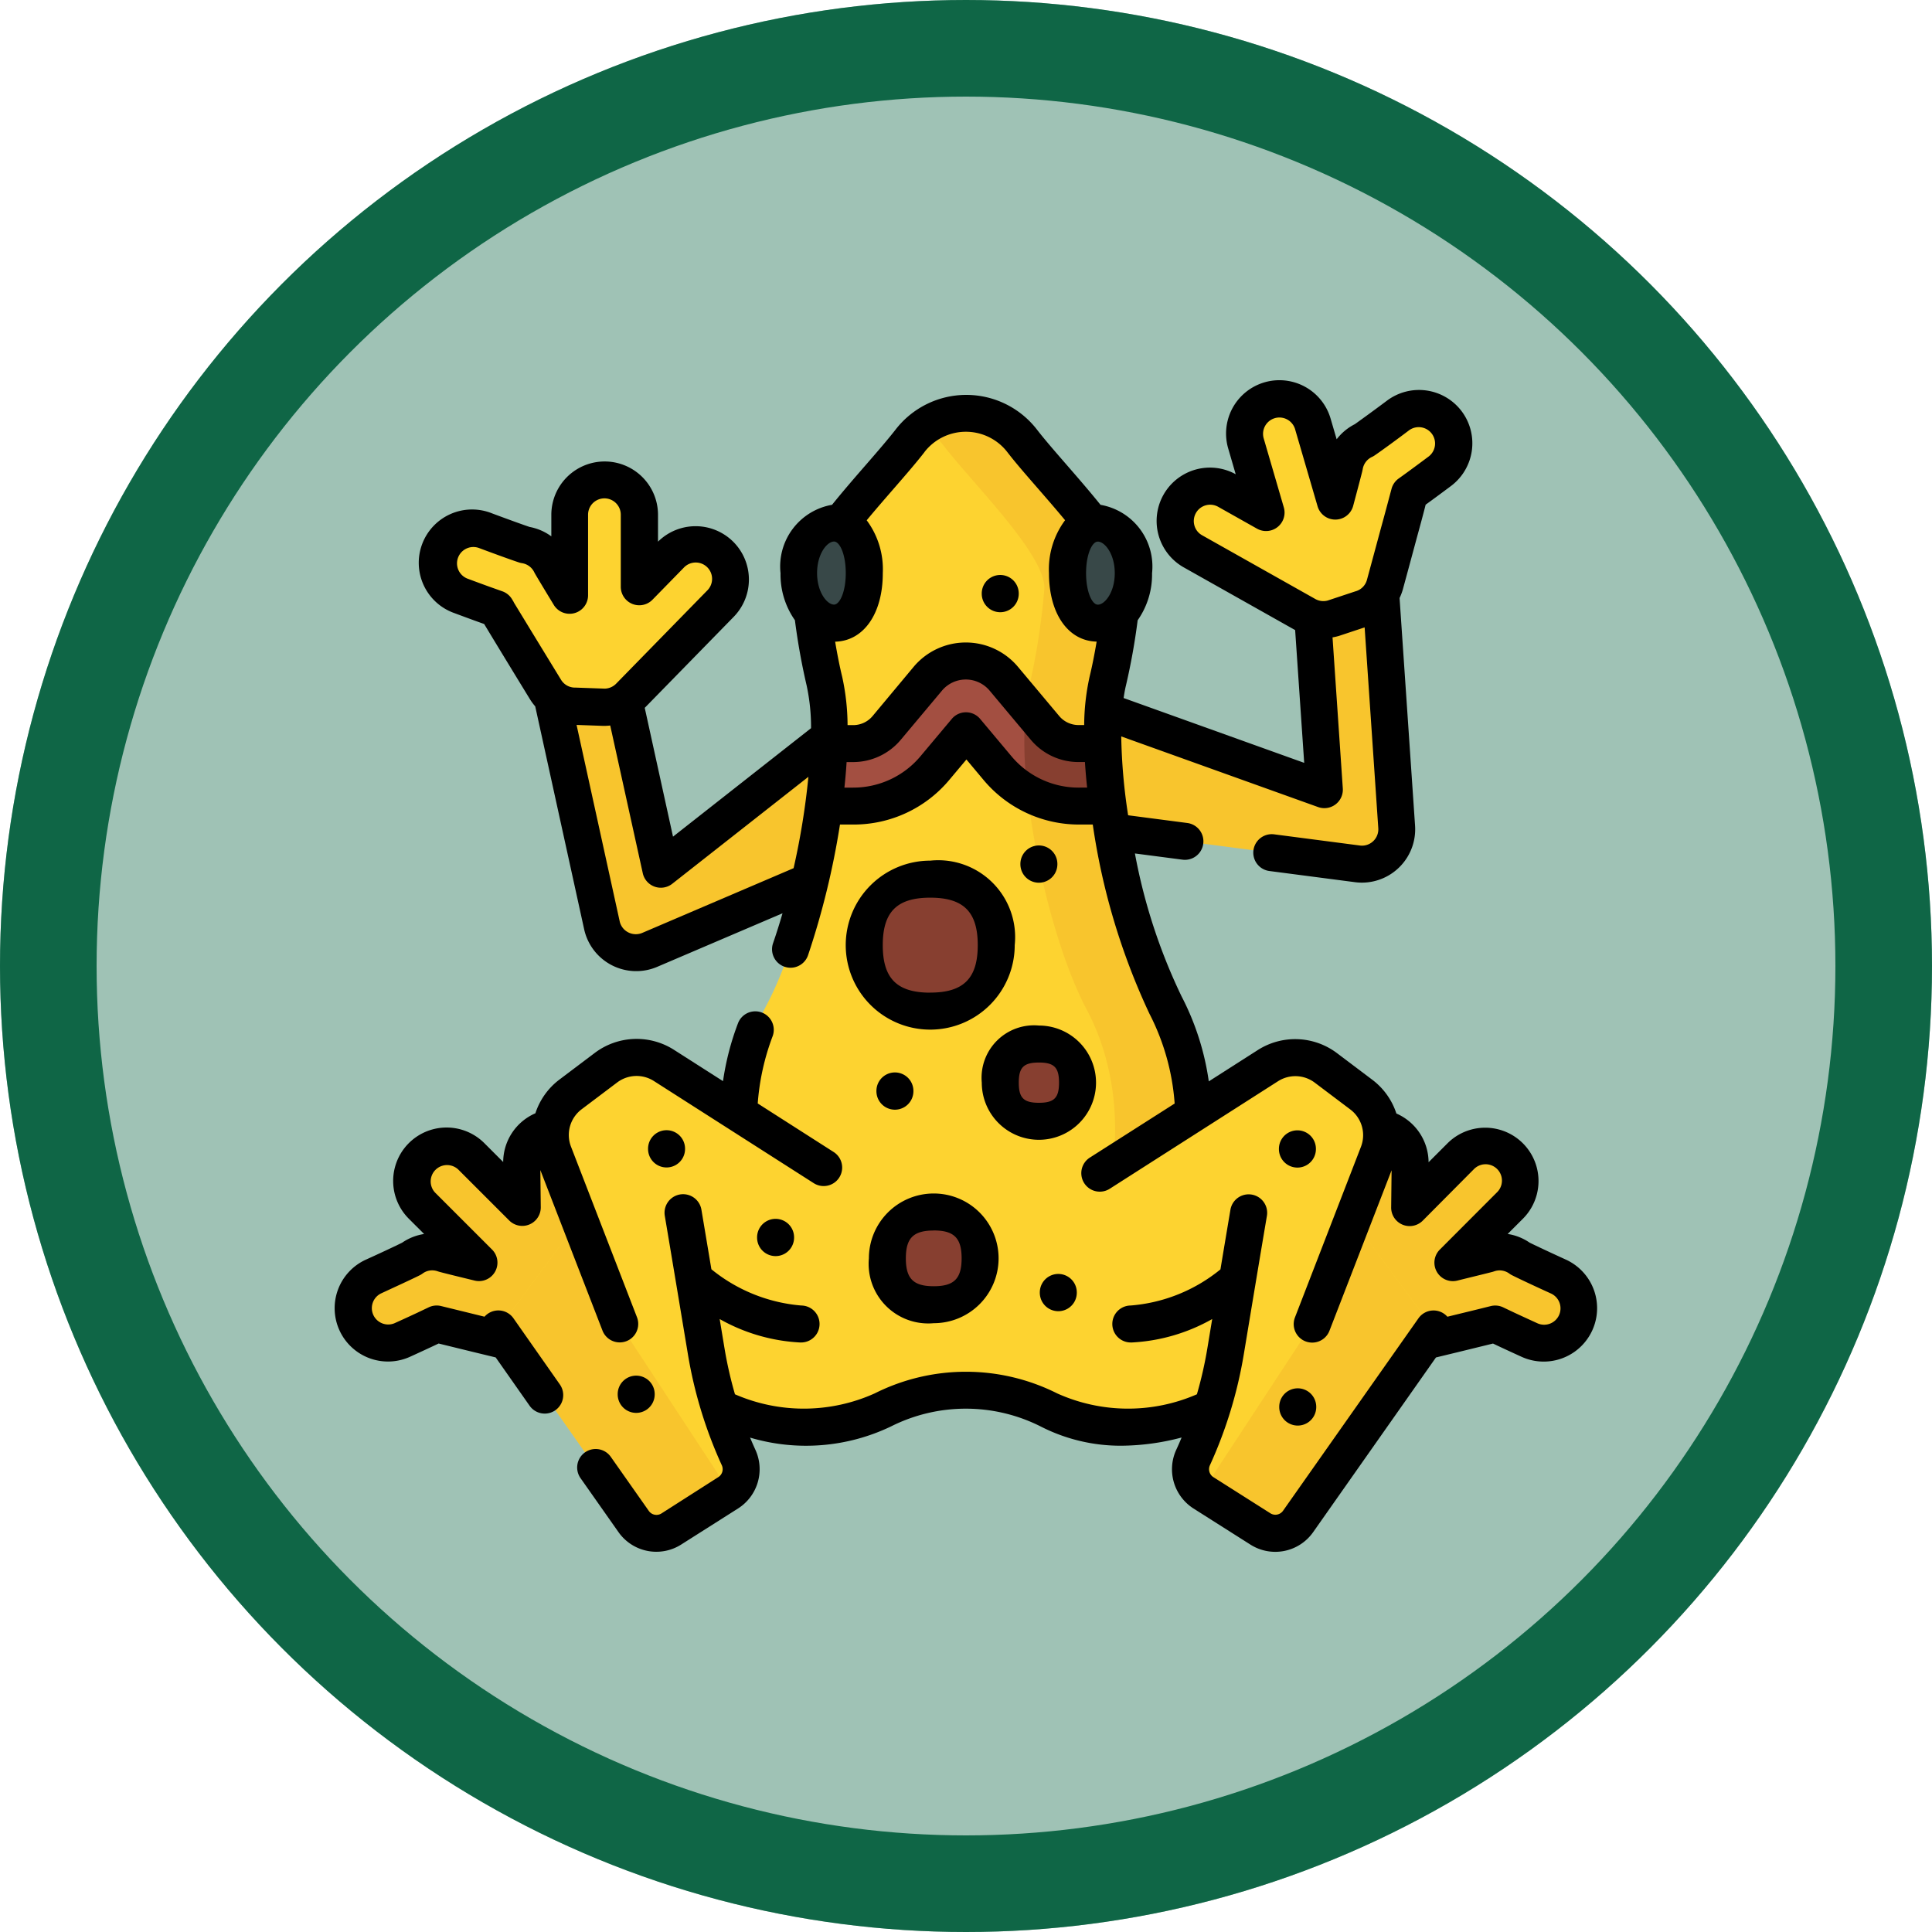 <svg xmlns="http://www.w3.org/2000/svg" width="60" height="60" viewBox="0 0 60 60">
  <g id="Grupo_1100541" data-name="Grupo 1100541" transform="translate(18191 9508)">
    <g id="Elipse_11493" data-name="Elipse 11493" transform="translate(-18191 -9508)" fill="#9fc2b5" stroke="#0f6646" stroke-width="3">
      <circle cx="30" cy="30" r="30" stroke="none"/>
      <circle cx="30" cy="30" r="28.5" fill="none"/>
    </g>
    <g id="Grupo_1099386" data-name="Grupo 1099386" transform="translate(-18180.602 -9514.582)">
      <g id="Grupo_1099407" data-name="Grupo 1099407" transform="translate(0.573 18.963)">
        <g id="Grupo_1099403" data-name="Grupo 1099403" transform="translate(0 0)">
          <g id="Grupo_1099391" data-name="Grupo 1099391" transform="translate(2.634)">
            <g id="Grupo_1099387" data-name="Grupo 1099387" transform="translate(3.386 7.419)">
              <g id="Grupo_1099386-2" data-name="Grupo 1099386">
                <path id="Trazado_878358" data-name="Trazado 878358" d="M95.863,125.1l-6.215,4.884-1.393-6.346a1.082,1.082,0,1,0-2.114.464l1.673,7.623a1.082,1.082,0,0,0,1.482.763l6.567-2.807V125.1Z" transform="translate(-86.115 -122.783)" fill="#f8c52d"/>
              </g>
            </g>
            <g id="Grupo_1099389" data-name="Grupo 1099389" transform="translate(18.422 4.505)">
              <g id="Grupo_1099388" data-name="Grupo 1099388">
                <path id="Trazado_878359" data-name="Trazado 878359" d="M283.1,89.32l8.482,3.044-.441-6.482a1.082,1.082,0,1,1,2.159-.147l.53,7.786a1.082,1.082,0,0,1-1.209,1.148l-10.141-1.323Z" transform="translate(-282.479 -84.727)" fill="#f8c52d"/>
              </g>
            </g>
            <path id="Trazado_878360" data-name="Trazado 878360" d="M349.33,26.632a1.082,1.082,0,0,0-1.515-.218c-.391.292-.866.641-1.055.77a1.083,1.083,0,0,0-.61.811c-.035.143-.142.55-.284,1.079l-.7-2.4a1.082,1.082,0,0,0-2.078.606l.628,2.15-1.206-.679a1.082,1.082,0,1,0-1.062,1.886l3.52,1.982a1.082,1.082,0,0,0,.834.1l.862-.285a1.082,1.082,0,0,0,.742-.755s.219-.806.437-1.614c.109-.405.217-.81.3-1.115l.028-.105c.091-.065.2-.143.323-.233.313-.229.623-.461.623-.461A1.082,1.082,0,0,0,349.33,26.632Z" transform="translate(-318.001 -25.895)" fill="#fdd330"/>
            <g id="Grupo_1099390" data-name="Grupo 1099390" transform="translate(0 2.524)">
              <path id="Trazado_878361" data-name="Trazado 878361" d="M50.633,61.178a1.082,1.082,0,0,0-1.53.017l-.968.99V59.946a1.082,1.082,0,1,0-2.164,0v2.5c-.284-.468-.5-.829-.575-.956a1.083,1.083,0,0,0-.813-.608c-.217-.071-.772-.272-1.229-.443a1.082,1.082,0,0,0-.76,2.026s.362.136.727.268l.375.133.056.093c.162.27.38.628.6.987.435.714.871,1.427.871,1.427a1.081,1.081,0,0,0,.924.517l.907.032a1.082,1.082,0,0,0,.774-.326l2.824-2.889A1.082,1.082,0,0,0,50.633,61.178Z" transform="translate(-41.892 -58.864)" fill="#fdd330"/>
            </g>
          </g>
          <path id="Trazado_878362" data-name="Trazado 878362" d="M176.948,50.183c-1.33-2.51-2.345-7.757-1.788-10.062a21.378,21.378,0,0,0,.464-2.994c.082-1.038-2.183-3.247-3.125-4.468a2.2,2.2,0,0,0-3.484,0c-.942,1.221-3.207,3.43-3.125,4.468a21.378,21.378,0,0,0,.464,2.994c.557,2.3-.458,7.552-1.788,10.062-2.363,4.458.167,11.667,6.191,11.667S179.311,54.641,176.948,50.183Z" transform="translate(-151.729 -31.352)" fill="#fdd330"/>
          <path id="Trazado_878363" data-name="Trazado 878363" d="M239.919,61.85a7,7,0,0,1-.779-.042c4.814-1.179,6.668-7.446,4.535-11.472-1.33-2.51-2.345-7.757-1.788-10.061a21.394,21.394,0,0,0,.464-2.994c.082-1.038-2.183-3.247-3.125-4.469a2.189,2.189,0,0,0-.64-.56,2.26,2.26,0,0,1,.362-.224,2.2,2.2,0,0,1,2.713.63c.942,1.221,3.208,3.43,3.125,4.469a21.4,21.4,0,0,1-.464,2.994c-.557,2.3.458,7.551,1.789,10.061C248.473,54.642,245.943,61.85,239.919,61.85Z" transform="translate(-220.891 -31.352)" fill="#f8c52d"/>
          <g id="Grupo_1099392" data-name="Grupo 1099392" transform="translate(14.611 8.149)">
            <path id="Trazado_878364" data-name="Trazado 878364" d="M207.146,136.82h-.916a3.291,3.291,0,0,1-2.529-1.181l-.972-1.159-.972,1.159a3.294,3.294,0,0,1-2.53,1.181h-.821c-.032,0-.064,0-.095,0a17.951,17.951,0,0,0,.165-1.937h.75a1.356,1.356,0,0,0,1.042-.486l1.279-1.526a1.54,1.54,0,0,1,2.36,0l1.279,1.526a1.357,1.357,0,0,0,1.042.486h.75a18.007,18.007,0,0,0,.166,1.942Z" transform="translate(-198.312 -132.315)" fill="#a34f41"/>
            <path id="Trazado_878365" data-name="Trazado 878365" d="M282.261,153.32h-.917a3.289,3.289,0,0,1-1.587-.407,12.651,12.651,0,0,1-.048-2.73l.594.708a1.357,1.357,0,0,0,1.041.486h.75A17.908,17.908,0,0,0,282.261,153.32Z" transform="translate(-273.427 -148.816)" fill="#873f30"/>
          </g>
          <g id="Grupo_1099399" data-name="Grupo 1099399" transform="translate(0 20.464)">
            <g id="Grupo_1099394" data-name="Grupo 1099394" transform="translate(30.611 2.173)">
              <g id="Grupo_1099393" data-name="Grupo 1099393">
                <path id="Trazado_878366" data-name="Trazado 878366" d="M408.409,321.539a1.082,1.082,0,0,1,1.07,1.094l-.016,1.384,1.584-1.584a1.082,1.082,0,0,1,1.53,1.53l-1.768,1.768c.532-.13.941-.232,1.083-.27a1.083,1.083,0,0,1,1,.145c.2.1.738.353,1.182.555a1.082,1.082,0,0,1-.9,1.97s-.352-.16-.7-.325l-.36-.171-.105.026c-.305.076-.713.176-1.121.275-.812.2-1.625.393-1.625.393a1.081,1.081,0,0,1-1.254-.643c-.028-.009-.056-.019-.084-.031a1.082,1.082,0,0,1-.662-1.01l.046-4.039A1.082,1.082,0,0,1,408.409,321.539Z" transform="translate(-407.269 -321.539)" fill="#f8c52d"/>
              </g>
            </g>
            <g id="Grupo_1099398" data-name="Grupo 1099398">
              <g id="Grupo_1099396" data-name="Grupo 1099396" transform="translate(0 2.173)">
                <g id="Grupo_1099395" data-name="Grupo 1099395">
                  <path id="Trazado_878367" data-name="Trazado 878367" d="M13.8,321.539a1.082,1.082,0,0,0-1.07,1.094l.016,1.384-1.584-1.584a1.082,1.082,0,0,0-1.53,1.53l1.768,1.768c-.532-.13-.941-.232-1.083-.27a1.083,1.083,0,0,0-1,.145c-.2.1-.738.353-1.182.555a1.082,1.082,0,1,0,.9,1.97s.352-.16.7-.325l.36-.171.106.026c.305.076.713.176,1.121.275.812.2,1.625.393,1.625.393a1.081,1.081,0,0,0,1.254-.643c.028-.009.056-.019.084-.031a1.082,1.082,0,0,0,.662-1.01l-.046-4.039a1.082,1.082,0,0,0-1.094-1.07Z" transform="translate(-7.495 -321.539)" fill="#f8c52d"/>
                </g>
              </g>
              <path id="Trazado_878368" data-name="Trazado 878368" d="M92.872,298.186l.8-2.055a1.573,1.573,0,0,0-.52-1.824l-1.106-.834a1.573,1.573,0,0,0-1.794-.069l-7.116,4.547H78.6L71.486,293.4a1.573,1.573,0,0,0-1.794.069l-1.106.834a1.573,1.573,0,0,0-.52,1.824l.8,2.055-2.516,3.4,4.2,5.978a.866.866,0,0,0,1.172.233l1.769-1.122a.869.869,0,0,0,.321-1.1,13.113,13.113,0,0,1-.583-1.526,6.066,6.066,0,0,0,5.064.047,5.766,5.766,0,0,1,5.154,0,6.066,6.066,0,0,0,5.064-.047,13.088,13.088,0,0,1-.583,1.526.869.869,0,0,0,.321,1.1l1.769,1.122a.866.866,0,0,0,1.172-.233l4.2-5.978Z" transform="translate(-61.839 -293.156)" fill="#fdd330"/>
              <g id="Grupo_1099397" data-name="Grupo 1099397" transform="translate(4.506 5.03)">
                <path id="Trazado_878369" data-name="Trazado 878369" d="M68.862,358.849l-2.516,3.4,4.2,5.978a.866.866,0,0,0,1.172.233l1.163-.738a.766.766,0,0,0,.262-1.013l-3.029-4.615Z" transform="translate(-66.346 -358.849)" fill="#f8c52d"/>
                <path id="Trazado_878370" data-name="Trazado 878370" d="M360,358.849l-1.255,3.242-3.029,4.615a.766.766,0,0,0,.262,1.013l1.163.738a.866.866,0,0,0,1.172-.233l4.2-5.978Z" transform="translate(-333.468 -358.849)" fill="#f8c52d"/>
              </g>
            </g>
          </g>
          <g id="Grupo_1099402" data-name="Grupo 1099402" transform="translate(13.83 3.864)">
            <g id="Grupo_1099400" data-name="Grupo 1099400" transform="translate(8.356)">
              <path id="Trazado_878371" data-name="Trazado 878371" d="M299.285,77.912c0,.858-.493,1.553-1.1,1.553s-.938-.7-.938-1.553.33-1.553.938-1.553S299.285,77.054,299.285,77.912Z" transform="translate(-297.245 -76.359)" fill="#384848"/>
            </g>
            <g id="Grupo_1099401" data-name="Grupo 1099401">
              <path id="Trazado_878372" data-name="Trazado 878372" d="M188.111,77.912c0,.858.493,1.553,1.1,1.553s.938-.7.938-1.553-.33-1.553-.938-1.553S188.111,77.054,188.111,77.912Z" transform="translate(-188.111 -76.359)" fill="#384848"/>
            </g>
          </g>
        </g>
        <g id="Grupo_1099404" data-name="Grupo 1099404" transform="translate(15.869 14.921)">
          <circle id="Elipse_11490" data-name="Elipse 11490" cx="2.049" cy="2.049" r="2.049" fill="#873f30"/>
        </g>
        <g id="Grupo_1099405" data-name="Grupo 1099405" transform="translate(20.093 20.041)">
          <circle id="Elipse_11491" data-name="Elipse 11491" cx="1.199" cy="1.199" r="1.199" fill="#873f30"/>
        </g>
        <g id="Grupo_1099406" data-name="Grupo 1099406" transform="translate(16.587 25.259)">
          <circle id="Elipse_11492" data-name="Elipse 11492" cx="1.44" cy="1.44" r="1.44" fill="#873f30"/>
        </g>
      </g>
      <g id="Grupo_1099408" data-name="Grupo 1099408" transform="translate(-0.001 18.389)">
        <path id="Trazado_878373" data-name="Trazado 878373" d="M69.983,45.7c-.452-.206-.92-.425-1.124-.526a1.641,1.641,0,0,0-.683-.27l.473-.473a1.656,1.656,0,1,0-2.342-2.342l-.587.587a1.663,1.663,0,0,0-1-1.513,2.14,2.14,0,0,0-.744-1.045l-1.106-.834a2.157,2.157,0,0,0-2.449-.095l-1.527.976a8.2,8.2,0,0,0-.846-2.641A17.6,17.6,0,0,1,56.6,33.087l1.478.193a.574.574,0,0,0,.149-1.139l-1.838-.24a17.678,17.678,0,0,1-.214-2.449l6.114,2.194a.574.574,0,0,0,.767-.579l-.319-4.691a1.63,1.63,0,0,0,.184-.041l.02-.006.793-.263.424,6.236a.508.508,0,0,1-.364.522.5.5,0,0,1-.2.017l-2.669-.348a.574.574,0,0,0-.149,1.139l2.675.349a1.68,1.68,0,0,0,.2.012A1.657,1.657,0,0,0,65.3,32.224l-.481-7.07a1.692,1.692,0,0,0,.1-.261s.22-.807.437-1.615c.1-.365.2-.731.273-1.023l.159-.115c.316-.231.628-.465.628-.465a1.658,1.658,0,0,0,.333-2.319h0a1.658,1.658,0,0,0-2.319-.333c-.4.3-.815.6-1,.732a1.643,1.643,0,0,0-.565.469l-.188-.642a1.656,1.656,0,1,0-3.18.928l.233.8a1.656,1.656,0,0,0-1.6,2.9l3.446,1.94.281,4.123-5.608-2.013c.02-.138.043-.268.072-.388a20.231,20.231,0,0,0,.364-2.027,2.465,2.465,0,0,0,.447-1.46,1.944,1.944,0,0,0-1.6-2.125c-.343-.426-.721-.861-1.06-1.251s-.679-.781-.913-1.084a2.775,2.775,0,0,0-4.393,0c-.234.3-.563.682-.912,1.083s-.717.825-1.06,1.251a1.944,1.944,0,0,0-1.6,2.125,2.464,2.464,0,0,0,.447,1.46,20.259,20.259,0,0,0,.364,2.027,6.17,6.17,0,0,1,.137,1.325l-4.287,3.369-.878-4,2.764-2.828a1.658,1.658,0,0,0-.027-2.342h0a1.658,1.658,0,0,0-2.325.009V22.57a1.656,1.656,0,0,0-3.313,0v.669a1.643,1.643,0,0,0-.674-.292c-.216-.072-.7-.248-1.167-.422a1.656,1.656,0,1,0-1.163,3.1s.365.137.733.27l.185.066c.156.259.352.582.549.906.435.715.872,1.428.872,1.428a1.686,1.686,0,0,0,.165.224l1.519,6.921a1.656,1.656,0,0,0,2.269,1.168l3.892-1.663c-.092.316-.19.628-.294.929a.574.574,0,1,0,1.086.375,24.719,24.719,0,0,0,.992-4.06h.425a3.867,3.867,0,0,0,2.97-1.386l.532-.634.531.634a3.863,3.863,0,0,0,2.969,1.386h.424a20.821,20.821,0,0,0,1.759,5.873,7.206,7.206,0,0,1,.784,2.791L55.2,42.532a.574.574,0,1,0,.618.968l5.227-3.34a1,1,0,0,1,1.139.044l1.106.834a1,1,0,0,1,.33,1.158l-2.05,5.3a.574.574,0,1,0,1.071.415l1.93-4.985-.013,1.152a.574.574,0,0,0,.98.413L67.119,42.9a.508.508,0,1,1,.718.718L66.07,45.388a.574.574,0,0,0,.543.964c.4-.1.923-.226,1.1-.273l.044-.014a.509.509,0,0,1,.163-.03.516.516,0,0,1,.309.1.569.569,0,0,0,.078.048c.222.113.774.37,1.205.566a.508.508,0,1,1-.42.925s-.349-.159-.7-.322l-.353-.168a.574.574,0,0,0-.389-.04l-.106.026c-.3.076-.711.175-1.117.274l-.123.03a.573.573,0,0,0-.9.051L61.2,53.5a.291.291,0,0,1-.394.078l-1.769-1.122a.293.293,0,0,1-.109-.367,13.675,13.675,0,0,0,1.053-3.446c.317-1.91.558-3.358.718-4.3a.574.574,0,1,0-1.133-.191c-.082.486-.186,1.106-.31,1.852a5.034,5.034,0,0,1-2.793,1.122.574.574,0,0,0,.018,1.148H56.5a5.647,5.647,0,0,0,2.5-.728l-.151.913a12.522,12.522,0,0,1-.324,1.424,5.356,5.356,0,0,1-4.34-.028,6.307,6.307,0,0,0-5.666,0,5.357,5.357,0,0,1-4.34.028,12.52,12.52,0,0,1-.324-1.424l-.151-.913a5.648,5.648,0,0,0,2.5.728h.019a.574.574,0,0,0,.018-1.148A5.077,5.077,0,0,1,43.447,46c-.11-.659-.22-1.314-.31-1.851A.574.574,0,1,0,42,44.342c.216,1.281.543,3.246.718,4.3a13.677,13.677,0,0,0,1.053,3.446.292.292,0,0,1-.109.367L41.9,53.581A.291.291,0,0,1,41.5,53.5l-1.177-1.674a.574.574,0,1,0-.94.661l1.177,1.674a1.438,1.438,0,0,0,1.949.388l1.769-1.122a1.445,1.445,0,0,0,.538-1.815q-.087-.191-.168-.384a6.1,6.1,0,0,0,4.379-.348,5.168,5.168,0,0,1,4.642,0,5.441,5.441,0,0,0,2.512.6,7.462,7.462,0,0,0,1.869-.255q-.082.2-.17.389a1.446,1.446,0,0,0,.538,1.815l1.769,1.122a1.438,1.438,0,0,0,1.949-.388l3.813-5.424.743-.18,1.029-.252.177.084c.354.166.709.327.709.327A1.656,1.656,0,1,0,69.983,45.7ZM58.447,22.9a.508.508,0,0,1,.738-.579L60.391,23a.574.574,0,0,0,.833-.661l-.627-2.15a.508.508,0,0,1,.975-.285l.7,2.4a.574.574,0,0,0,1.106-.012c.157-.586.253-.953.287-1.092,0-.015.007-.03.009-.045a.51.51,0,0,1,.287-.382.583.583,0,0,0,.08-.045c.206-.14.7-.5,1.076-.785a.508.508,0,0,1,.609.813s-.307.23-.617.457c-.121.089-.227.165-.317.229a.574.574,0,0,0-.223.323l-.027.1c-.08.3-.188.708-.3,1.112-.217.806-.436,1.612-.436,1.612a.505.505,0,0,1-.349.355l-.02.006-.85.282a.511.511,0,0,1-.384-.047l-3.52-1.982A.5.5,0,0,1,58.447,22.9Zm-3,2.46c-.176,0-.364-.393-.364-.979s.188-.979.364-.979c.215,0,.527.381.527.979S55.664,25.36,55.449,25.36Zm-5.384-4.738a1.627,1.627,0,0,1,2.574,0c.254.33.595.721.956,1.136.28.322.567.652.838.98a2.548,2.548,0,0,0-.5,1.643c0,1.257.593,2.106,1.48,2.127-.067.4-.141.769-.219,1.091a7.18,7.18,0,0,0-.168,1.5h-.176a.784.784,0,0,1-.6-.281l-1.28-1.527a2.114,2.114,0,0,0-3.24,0L48.453,28.82a.784.784,0,0,1-.6.281h-.177a7.133,7.133,0,0,0-.167-1.5c-.078-.321-.152-.694-.219-1.091.886-.021,1.48-.87,1.48-2.127a2.548,2.548,0,0,0-.5-1.643c.271-.328.558-.658.838-.98.36-.415.7-.806.955-1.136ZM47.256,23.4c.176,0,.364.393.364.979s-.188.979-.364.979c-.215,0-.527-.381-.527-.979S47.041,23.4,47.256,23.4Zm-9.944,1.886-.056-.094a.575.575,0,0,0-.3-.246l-.369-.131c-.361-.13-.719-.265-.72-.265a.508.508,0,0,1,.357-.951c.443.166,1.016.375,1.253.452a.577.577,0,0,0,.089.021.509.509,0,0,1,.382.286c.007.014.014.028.022.041.091.158.366.613.582.968a.574.574,0,0,0,1.065-.3v-2.5a.508.508,0,0,1,1.016,0v2.239a.574.574,0,0,0,.985.4l.968-.99a.508.508,0,1,1,.726.71l-2.824,2.889a.511.511,0,0,1-.355.153l-.9-.032h-.021a.505.505,0,0,1-.434-.243s-.436-.712-.871-1.425c-.218-.357-.435-.715-.6-.984ZM41.3,35.554a.514.514,0,0,1-.432-.015A.506.506,0,0,1,40.6,35.2l-1.34-6.105.835.03h.021a1.629,1.629,0,0,0,.189-.012L41.316,33.7a.574.574,0,0,0,.916.328l4.228-3.322A22.978,22.978,0,0,1,46,33.544Zm13.554-4.512a2.718,2.718,0,0,1-2.089-.975l-.972-1.159a.574.574,0,0,0-.88,0l-.972,1.159a2.721,2.721,0,0,1-2.09.975h-.273c.029-.269.052-.534.068-.793h.2a1.931,1.931,0,0,0,1.482-.692l1.279-1.526a.966.966,0,0,1,.741-.346.966.966,0,0,1,.74.345l1.279,1.527a1.93,1.93,0,0,0,1.481.691h.2c.016.259.039.524.068.793Z" transform="translate(-31.751 -18.389)"/>
        <path id="Trazado_878374" data-name="Trazado 878374" d="M5.549,283.973a.573.573,0,0,0-.9-.051l-.123-.03c-.407-.1-.813-.2-1.117-.274l-.106-.026a.574.574,0,0,0-.389.04l-.353.168c-.347.163-.7.321-.7.322a.508.508,0,0,1-.42-.925c.431-.2.983-.453,1.205-.566a.569.569,0,0,0,.078-.048.5.5,0,0,1,.309-.1.514.514,0,0,1,.163.03l.044.014c.173.047.691.174,1.1.273a.574.574,0,0,0,.542-.964l-1.768-1.768a.508.508,0,0,1,.718-.718l1.584,1.584a.574.574,0,0,0,.98-.413l-.013-1.152,1.93,4.985a.574.574,0,0,0,1.071-.415l-2.05-5.3a1,1,0,0,1,.33-1.158l1.106-.834a1,1,0,0,1,1.139-.044l4.964,3.172a.574.574,0,1,0,.618-.968L13.134,277.3a7.423,7.423,0,0,1,.46-2.081.574.574,0,1,0-1.072-.412,8.406,8.406,0,0,0-.466,1.8l-1.528-.976a2.157,2.157,0,0,0-2.449.095l-1.106.834a2.141,2.141,0,0,0-.744,1.045,1.658,1.658,0,0,0-1,1.513l-.587-.587A1.656,1.656,0,1,0,2.3,280.881l.473.473a1.642,1.642,0,0,0-.683.27c-.2.1-.671.321-1.124.526a1.656,1.656,0,1,0,1.371,3.016s.355-.161.709-.327l.178-.084,1.029.252.743.18,1.053,1.5a.574.574,0,1,0,.94-.66Z" transform="translate(0.001 -254.838)"/>
        <path id="Trazado_878375" data-name="Trazado 878375" d="M209.87,213.258a2.624,2.624,0,1,0,2.623,2.624A2.388,2.388,0,0,0,209.87,213.258Zm0,4.1c-1.034,0-1.475-.441-1.475-1.475s.441-1.475,1.475-1.475,1.475.441,1.475,1.475S210.9,217.356,209.87,217.356Z" transform="translate(-191.377 -198.337)"/>
        <path id="Trazado_878376" data-name="Trazado 878376" d="M262.414,281.906a1.774,1.774,0,1,0,1.774-1.774A1.63,1.63,0,0,0,262.414,281.906Zm1.774-.625c.473,0,.625.152.625.625s-.152.625-.625.625-.625-.152-.625-.625S263.714,281.281,264.188,281.281Z" transform="translate(-242.321 -260.09)"/>
        <path id="Trazado_878377" data-name="Trazado 878377" d="M218.639,352.3a2.014,2.014,0,1,0-2.014-2.014A1.851,1.851,0,0,0,218.639,352.3Zm0-2.88c.631,0,.866.235.866.866s-.235.866-.866.866-.866-.235-.866-.866S218.008,349.422,218.639,349.422Z" transform="translate(-200.038 -323.014)"/>
        <path id="Trazado_878378" data-name="Trazado 878378" d="M285.945,381.469v.008a.574.574,0,1,0,1.149,0v-.008a.574.574,0,1,0-1.149,0Z" transform="translate(-264.05 -353.138)"/>
        <path id="Trazado_878379" data-name="Trazado 878379" d="M384.076,323.231v-.008a.574.574,0,1,0-1.149,0v.008a.574.574,0,1,0,1.149,0Z" transform="translate(-353.606 -299.352)"/>
        <path id="Trazado_878380" data-name="Trazado 878380" d="M262.988,98.563a.574.574,0,0,0,.574-.574v-.008a.574.574,0,0,0-1.149,0v.008A.574.574,0,0,0,262.988,98.563Z" transform="translate(-242.321 -91.357)"/>
        <path id="Trazado_878381" data-name="Trazado 878381" d="M115.314,422.145a.574.574,0,0,0-.574.574v.008a.574.574,0,1,0,1.149,0v-.008A.574.574,0,0,0,115.314,422.145Z" transform="translate(-105.954 -391.23)"/>
        <path id="Trazado_878382" data-name="Trazado 878382" d="M171.277,359.117v.008a.574.574,0,1,0,1.149,0v-.008a.574.574,0,1,0-1.149,0Z" transform="translate(-158.162 -332.497)"/>
        <path id="Trazado_878383" data-name="Trazado 878383" d="M220.828,299.751v-.008a.574.574,0,1,0-1.149,0v.008a.574.574,0,1,0,1.149,0Z" transform="translate(-202.858 -277.67)"/>
        <path id="Trazado_878384" data-name="Trazado 878384" d="M279.226,207.71V207.7a.574.574,0,0,0-1.149,0v.008a.574.574,0,1,0,1.149,0Z" transform="translate(-256.785 -192.676)"/>
        <path id="Trazado_878385" data-name="Trazado 878385" d="M128.211,323.179v-.008a.574.574,0,1,0-1.149,0v.008a.574.574,0,0,0,1.149,0Z" transform="translate(-117.333 -299.304)"/>
        <path id="Trazado_878386" data-name="Trazado 878386" d="M383.066,427.865a.574.574,0,0,0,1.149,0v-.008a.574.574,0,0,0-1.149,0Z" transform="translate(-353.735 -395.974)"/>
      </g>
    </g>
  </g>
</svg>
